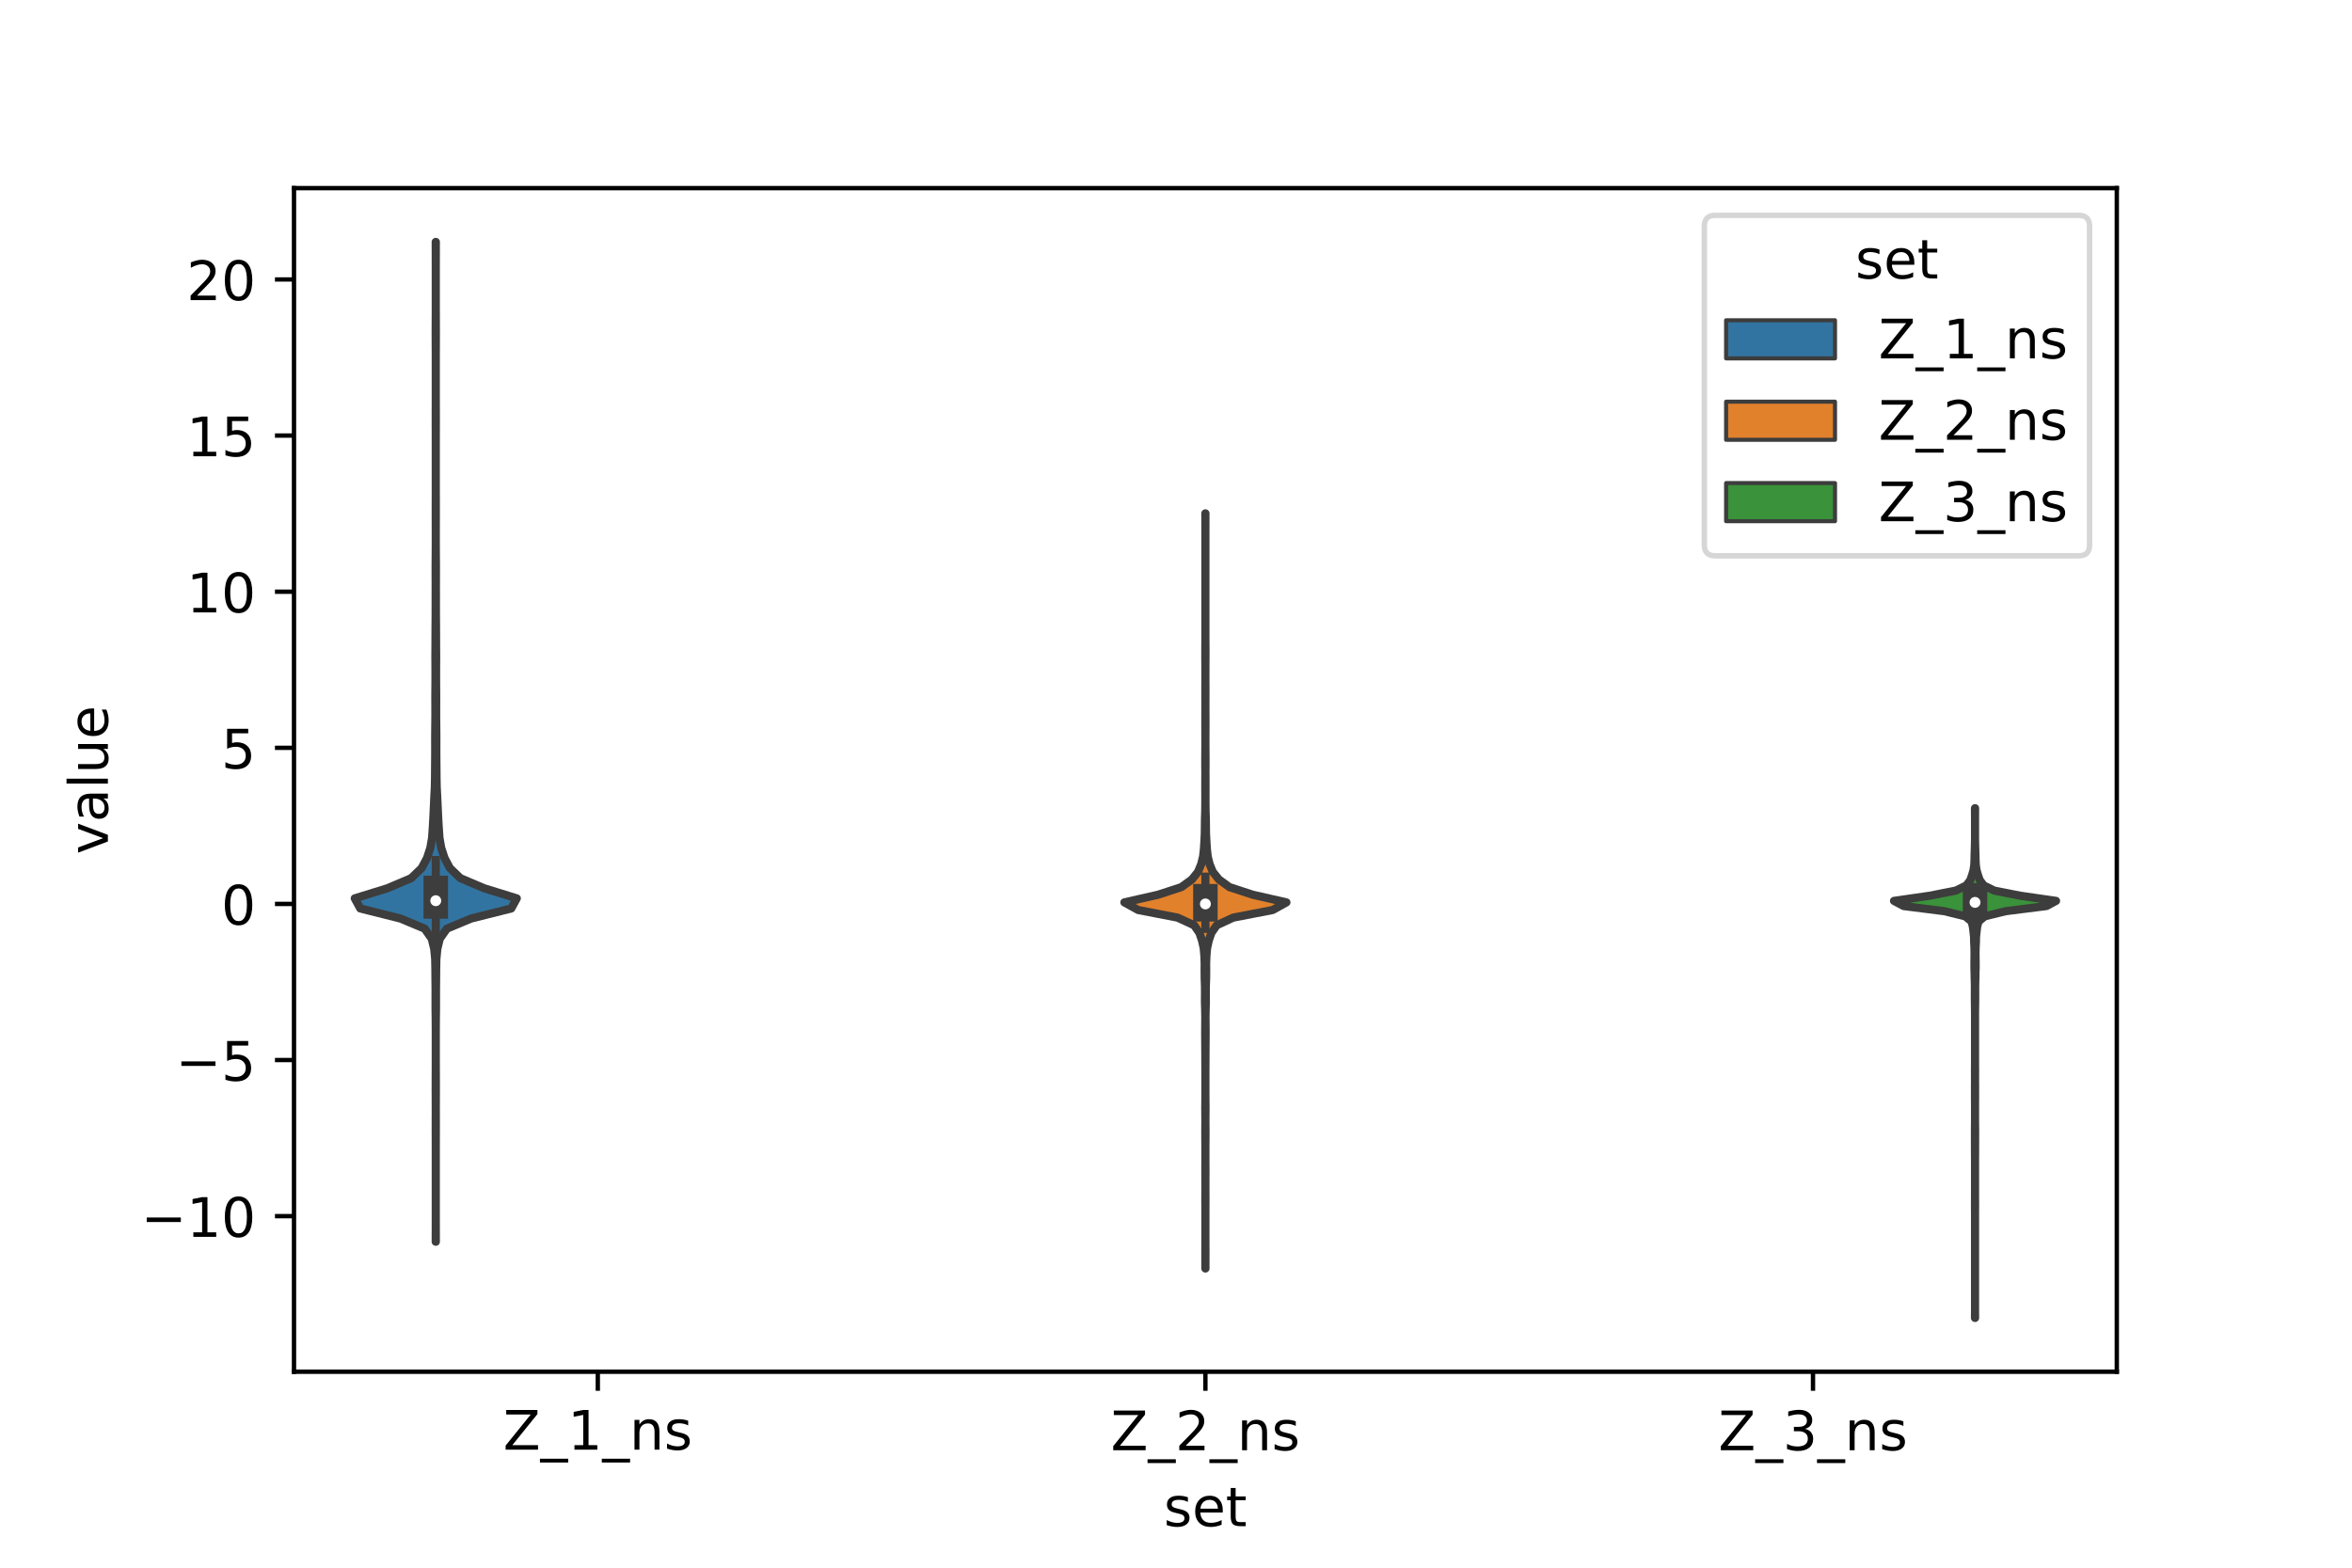 <?xml version="1.0" encoding="utf-8" standalone="no"?>
<!DOCTYPE svg PUBLIC "-//W3C//DTD SVG 1.1//EN"
  "http://www.w3.org/Graphics/SVG/1.1/DTD/svg11.dtd">
<!-- Created with matplotlib (https://matplotlib.org/) -->
<svg height="288pt" version="1.1" viewBox="0 0 432 288" width="432pt" xmlns="http://www.w3.org/2000/svg" xmlns:xlink="http://www.w3.org/1999/xlink">
 <defs>
  <style type="text/css">*{stroke-linecap:butt;stroke-linejoin:round;}</style>
 </defs>
 <g id="figure_1">
  <g id="patch_1">
   <path d="M 0 288 
L 432 288 
L 432 0 
L 0 0 
z
" style="fill:#ffffff;"/>
  </g>
  <g id="axes_1">
   <g id="patch_2">
    <path d="M 54 252 
L 388.8 252 
L 388.8 34.56 
L 54 34.56 
z
" style="fill:#ffffff;"/>
   </g>
   <g id="PolyCollection_1">
    <defs>
     <path d="M 80.049 -59.881 
L 80.031 -59.881 
L 80.035 -61.737 
L 80.039 -63.592 
L 80.04 -65.447 
L 80.04 -67.303 
L 80.04 -69.158 
L 80.04 -71.013 
L 80.04 -72.868 
L 80.04 -74.724 
L 80.04 -76.579 
L 80.038 -78.434 
L 80.032 -80.29 
L 80.032 -82.145 
L 80.037 -84 
L 80.033 -85.856 
L 80.025 -87.711 
L 80.027 -89.566 
L 80.036 -91.422 
L 80.04 -93.277 
L 80.04 -95.132 
L 80.04 -96.987 
L 80.039 -98.843 
L 80.028 -100.698 
L 80.004 -102.553 
L 80.001 -104.409 
L 80.004 -106.264 
L 79.983 -108.119 
L 79.968 -109.975 
L 79.932 -111.83 
L 79.754 -113.685 
L 79.304 -115.54 
L 77.999 -117.396 
L 73.563 -119.251 
L 66.173 -121.106 
L 65.16 -122.962 
L 71.152 -124.817 
L 75.523 -126.672 
L 77.455 -128.528 
L 78.437 -130.383 
L 79.043 -132.238 
L 79.366 -134.093 
L 79.493 -135.949 
L 79.598 -137.804 
L 79.685 -139.659 
L 79.769 -141.515 
L 79.868 -143.37 
L 79.903 -145.225 
L 79.916 -147.081 
L 79.933 -148.936 
L 79.938 -150.791 
L 79.932 -152.647 
L 79.95 -154.502 
L 79.97 -156.357 
L 79.968 -158.212 
L 79.962 -160.068 
L 79.976 -161.923 
L 79.988 -163.778 
L 79.982 -165.634 
L 79.97 -167.489 
L 79.986 -169.344 
L 79.991 -171.2 
L 79.998 -173.055 
L 80.015 -174.91 
L 80.018 -176.765 
L 80.017 -178.621 
L 80.021 -180.476 
L 80.015 -182.331 
L 80.013 -184.187 
L 80.029 -186.042 
L 80.039 -187.897 
L 80.04 -189.753 
L 80.037 -191.608 
L 80.032 -193.463 
L 80.033 -195.318 
L 80.038 -197.174 
L 80.04 -199.029 
L 80.04 -200.884 
L 80.04 -202.74 
L 80.04 -204.595 
L 80.04 -206.45 
L 80.038 -208.306 
L 80.032 -210.161 
L 80.032 -212.016 
L 80.038 -213.872 
L 80.04 -215.727 
L 80.04 -217.582 
L 80.04 -219.437 
L 80.04 -221.293 
L 80.038 -223.148 
L 80.03 -225.003 
L 80.024 -226.859 
L 80.03 -228.714 
L 80.038 -230.569 
L 80.04 -232.425 
L 80.04 -234.28 
L 80.04 -236.135 
L 80.04 -237.99 
L 80.039 -239.846 
L 80.035 -241.701 
L 80.031 -243.556 
L 80.049 -243.556 
L 80.049 -243.556 
L 80.045 -241.701 
L 80.041 -239.846 
L 80.04 -237.99 
L 80.04 -236.135 
L 80.04 -234.28 
L 80.04 -232.425 
L 80.042 -230.569 
L 80.05 -228.714 
L 80.056 -226.859 
L 80.05 -225.003 
L 80.042 -223.148 
L 80.04 -221.293 
L 80.04 -219.437 
L 80.04 -217.582 
L 80.04 -215.727 
L 80.042 -213.872 
L 80.048 -212.016 
L 80.048 -210.161 
L 80.042 -208.306 
L 80.04 -206.45 
L 80.04 -204.595 
L 80.04 -202.74 
L 80.04 -200.884 
L 80.04 -199.029 
L 80.042 -197.174 
L 80.047 -195.318 
L 80.048 -193.463 
L 80.043 -191.608 
L 80.04 -189.753 
L 80.041 -187.897 
L 80.051 -186.042 
L 80.067 -184.187 
L 80.065 -182.331 
L 80.059 -180.476 
L 80.063 -178.621 
L 80.062 -176.765 
L 80.065 -174.91 
L 80.082 -173.055 
L 80.089 -171.2 
L 80.094 -169.344 
L 80.11 -167.489 
L 80.098 -165.634 
L 80.092 -163.778 
L 80.104 -161.923 
L 80.118 -160.068 
L 80.112 -158.212 
L 80.11 -156.357 
L 80.13 -154.502 
L 80.148 -152.647 
L 80.142 -150.791 
L 80.147 -148.936 
L 80.164 -147.081 
L 80.177 -145.225 
L 80.212 -143.37 
L 80.311 -141.515 
L 80.395 -139.659 
L 80.482 -137.804 
L 80.587 -135.949 
L 80.714 -134.093 
L 81.037 -132.238 
L 81.643 -130.383 
L 82.625 -128.528 
L 84.557 -126.672 
L 88.928 -124.817 
L 94.92 -122.962 
L 93.907 -121.106 
L 86.517 -119.251 
L 82.081 -117.396 
L 80.776 -115.54 
L 80.326 -113.685 
L 80.148 -111.83 
L 80.112 -109.975 
L 80.097 -108.119 
L 80.076 -106.264 
L 80.079 -104.409 
L 80.076 -102.553 
L 80.052 -100.698 
L 80.041 -98.843 
L 80.04 -96.987 
L 80.04 -95.132 
L 80.04 -93.277 
L 80.044 -91.422 
L 80.053 -89.566 
L 80.055 -87.711 
L 80.047 -85.856 
L 80.043 -84 
L 80.048 -82.145 
L 80.048 -80.29 
L 80.042 -78.434 
L 80.04 -76.579 
L 80.04 -74.724 
L 80.04 -72.868 
L 80.04 -71.013 
L 80.04 -69.158 
L 80.04 -67.303 
L 80.04 -65.447 
L 80.041 -63.592 
L 80.045 -61.737 
L 80.049 -59.881 
z
" id="m7311bdb1bd" style="stroke:#3d3d3d;stroke-width:1.5;"/>
    </defs>
    <g clip-path="url(#p49337d1e4c)">
     <use style="fill:#3274a1;stroke:#3d3d3d;stroke-width:1.5;" x="0" xlink:href="#m7311bdb1bd" y="288"/>
    </g>
   </g>
   <g id="PolyCollection_2">
    <defs>
     <path d="M 221.41 -54.967 
L 221.39 -54.967 
L 221.394 -56.368 
L 221.39 -57.77 
L 221.394 -59.171 
L 221.4 -60.572 
L 221.4 -61.973 
L 221.4 -63.374 
L 221.4 -64.776 
L 221.398 -66.177 
L 221.39 -67.578 
L 221.394 -68.979 
L 221.399 -70.38 
L 221.394 -71.782 
L 221.39 -73.183 
L 221.398 -74.584 
L 221.4 -75.985 
L 221.399 -77.386 
L 221.388 -78.788 
L 221.381 -80.189 
L 221.395 -81.59 
L 221.391 -82.991 
L 221.38 -84.393 
L 221.392 -85.794 
L 221.399 -87.195 
L 221.4 -88.596 
L 221.4 -89.997 
L 221.399 -91.399 
L 221.391 -92.8 
L 221.386 -94.201 
L 221.379 -95.602 
L 221.367 -97.003 
L 221.361 -98.405 
L 221.371 -99.806 
L 221.381 -101.207 
L 221.355 -102.608 
L 221.315 -104.009 
L 221.328 -105.411 
L 221.322 -106.812 
L 221.271 -108.213 
L 221.257 -109.614 
L 221.266 -111.015 
L 221.214 -112.417 
L 221.091 -113.818 
L 220.779 -115.219 
L 220.301 -116.62 
L 219.328 -118.021 
L 216.294 -119.423 
L 209.041 -120.824 
L 206.52 -122.225 
L 212.693 -123.626 
L 216.984 -125.028 
L 218.917 -126.429 
L 220.044 -127.83 
L 220.622 -129.231 
L 220.973 -130.632 
L 221.129 -132.034 
L 221.217 -133.435 
L 221.289 -134.836 
L 221.306 -136.237 
L 221.324 -137.638 
L 221.369 -139.04 
L 221.385 -140.441 
L 221.386 -141.842 
L 221.381 -143.243 
L 221.383 -144.644 
L 221.392 -146.046 
L 221.379 -147.447 
L 221.379 -148.848 
L 221.391 -150.249 
L 221.398 -151.65 
L 221.393 -153.052 
L 221.389 -154.453 
L 221.389 -155.854 
L 221.394 -157.255 
L 221.399 -158.656 
L 221.392 -160.058 
L 221.391 -161.459 
L 221.399 -162.86 
L 221.4 -164.261 
L 221.397 -165.663 
L 221.387 -167.064 
L 221.385 -168.465 
L 221.394 -169.866 
L 221.4 -171.267 
L 221.4 -172.669 
L 221.4 -174.07 
L 221.4 -175.471 
L 221.4 -176.872 
L 221.4 -178.273 
L 221.4 -179.675 
L 221.4 -181.076 
L 221.4 -182.477 
L 221.4 -183.878 
L 221.4 -185.279 
L 221.4 -186.681 
L 221.4 -188.082 
L 221.4 -189.483 
L 221.4 -190.884 
L 221.396 -192.285 
L 221.39 -193.687 
L 221.41 -193.687 
L 221.41 -193.687 
L 221.404 -192.285 
L 221.4 -190.884 
L 221.4 -189.483 
L 221.4 -188.082 
L 221.4 -186.681 
L 221.4 -185.279 
L 221.4 -183.878 
L 221.4 -182.477 
L 221.4 -181.076 
L 221.4 -179.675 
L 221.4 -178.273 
L 221.4 -176.872 
L 221.4 -175.471 
L 221.4 -174.07 
L 221.4 -172.669 
L 221.4 -171.267 
L 221.406 -169.866 
L 221.415 -168.465 
L 221.413 -167.064 
L 221.403 -165.663 
L 221.4 -164.261 
L 221.401 -162.86 
L 221.409 -161.459 
L 221.408 -160.058 
L 221.401 -158.656 
L 221.406 -157.255 
L 221.411 -155.854 
L 221.411 -154.453 
L 221.407 -153.052 
L 221.402 -151.65 
L 221.409 -150.249 
L 221.421 -148.848 
L 221.421 -147.447 
L 221.408 -146.046 
L 221.417 -144.644 
L 221.419 -143.243 
L 221.414 -141.842 
L 221.415 -140.441 
L 221.431 -139.04 
L 221.476 -137.638 
L 221.494 -136.237 
L 221.511 -134.836 
L 221.583 -133.435 
L 221.671 -132.034 
L 221.827 -130.632 
L 222.178 -129.231 
L 222.756 -127.83 
L 223.883 -126.429 
L 225.816 -125.028 
L 230.107 -123.626 
L 236.28 -122.225 
L 233.759 -120.824 
L 226.506 -119.423 
L 223.472 -118.021 
L 222.499 -116.62 
L 222.021 -115.219 
L 221.709 -113.818 
L 221.586 -112.417 
L 221.534 -111.015 
L 221.543 -109.614 
L 221.529 -108.213 
L 221.478 -106.812 
L 221.472 -105.411 
L 221.485 -104.009 
L 221.445 -102.608 
L 221.419 -101.207 
L 221.429 -99.806 
L 221.439 -98.405 
L 221.433 -97.003 
L 221.421 -95.602 
L 221.414 -94.201 
L 221.409 -92.8 
L 221.401 -91.399 
L 221.4 -89.997 
L 221.4 -88.596 
L 221.401 -87.195 
L 221.408 -85.794 
L 221.42 -84.393 
L 221.409 -82.991 
L 221.405 -81.59 
L 221.419 -80.189 
L 221.412 -78.788 
L 221.401 -77.386 
L 221.4 -75.985 
L 221.402 -74.584 
L 221.41 -73.183 
L 221.406 -71.782 
L 221.401 -70.38 
L 221.406 -68.979 
L 221.41 -67.578 
L 221.402 -66.177 
L 221.4 -64.776 
L 221.4 -63.374 
L 221.4 -61.973 
L 221.4 -60.572 
L 221.406 -59.171 
L 221.41 -57.77 
L 221.406 -56.368 
L 221.41 -54.967 
z
" id="mfaa027f5ad" style="stroke:#3d3d3d;stroke-width:1.5;"/>
    </defs>
    <g clip-path="url(#p49337d1e4c)">
     <use style="fill:#e1812c;stroke:#3d3d3d;stroke-width:1.5;" x="0" xlink:href="#mfaa027f5ad" y="288"/>
    </g>
   </g>
   <g id="PolyCollection_3">
    <defs>
     <path d="M 362.769 -45.884 
L 362.751 -45.884 
L 362.756 -46.829 
L 362.76 -47.775 
L 362.76 -48.721 
L 362.76 -49.667 
L 362.76 -50.613 
L 362.76 -51.559 
L 362.76 -52.505 
L 362.76 -53.45 
L 362.76 -54.396 
L 362.76 -55.342 
L 362.76 -56.288 
L 362.76 -57.234 
L 362.76 -58.18 
L 362.76 -59.126 
L 362.76 -60.071 
L 362.76 -61.017 
L 362.76 -61.963 
L 362.76 -62.909 
L 362.76 -63.855 
L 362.76 -64.801 
L 362.756 -65.747 
L 362.751 -66.692 
L 362.756 -67.638 
L 362.76 -68.584 
L 362.76 -69.53 
L 362.76 -70.476 
L 362.76 -71.422 
L 362.76 -72.368 
L 362.76 -73.313 
L 362.76 -74.259 
L 362.758 -75.205 
L 362.751 -76.151 
L 362.748 -77.097 
L 362.746 -78.043 
L 362.745 -78.989 
L 362.74 -79.934 
L 362.746 -80.88 
L 362.758 -81.826 
L 362.76 -82.772 
L 362.76 -83.718 
L 362.76 -84.664 
L 362.757 -85.61 
L 362.75 -86.555 
L 362.751 -87.501 
L 362.75 -88.447 
L 362.756 -89.393 
L 362.755 -90.339 
L 362.751 -91.285 
L 362.757 -92.231 
L 362.76 -93.176 
L 362.76 -94.122 
L 362.76 -95.068 
L 362.76 -96.014 
L 362.76 -96.96 
L 362.76 -97.906 
L 362.76 -98.852 
L 362.76 -99.797 
L 362.76 -100.743 
L 362.76 -101.689 
L 362.754 -102.635 
L 362.739 -103.581 
L 362.727 -104.527 
L 362.727 -105.473 
L 362.732 -106.418 
L 362.722 -107.364 
L 362.695 -108.31 
L 362.681 -109.256 
L 362.651 -110.202 
L 362.651 -111.148 
L 362.664 -112.093 
L 362.669 -113.039 
L 362.649 -113.985 
L 362.598 -114.931 
L 362.581 -115.877 
L 362.481 -116.823 
L 362.367 -117.769 
L 362.121 -118.714 
L 360.979 -119.66 
L 357.125 -120.606 
L 349.638 -121.552 
L 347.88 -122.498 
L 354.426 -123.444 
L 359.237 -124.39 
L 361.161 -125.335 
L 361.877 -126.281 
L 362.219 -127.227 
L 362.488 -128.173 
L 362.623 -129.119 
L 362.664 -130.065 
L 362.682 -131.011 
L 362.714 -131.956 
L 362.743 -132.902 
L 362.758 -133.848 
L 362.76 -134.794 
L 362.76 -135.74 
L 362.76 -136.686 
L 362.76 -137.632 
L 362.756 -138.577 
L 362.751 -139.523 
L 362.769 -139.523 
L 362.769 -139.523 
L 362.764 -138.577 
L 362.76 -137.632 
L 362.76 -136.686 
L 362.76 -135.74 
L 362.76 -134.794 
L 362.762 -133.848 
L 362.777 -132.902 
L 362.806 -131.956 
L 362.838 -131.011 
L 362.856 -130.065 
L 362.897 -129.119 
L 363.032 -128.173 
L 363.301 -127.227 
L 363.643 -126.281 
L 364.359 -125.335 
L 366.283 -124.39 
L 371.094 -123.444 
L 377.64 -122.498 
L 375.882 -121.552 
L 368.395 -120.606 
L 364.541 -119.66 
L 363.399 -118.714 
L 363.153 -117.769 
L 363.039 -116.823 
L 362.939 -115.877 
L 362.922 -114.931 
L 362.871 -113.985 
L 362.851 -113.039 
L 362.856 -112.093 
L 362.869 -111.148 
L 362.869 -110.202 
L 362.839 -109.256 
L 362.825 -108.31 
L 362.798 -107.364 
L 362.788 -106.418 
L 362.793 -105.473 
L 362.793 -104.527 
L 362.781 -103.581 
L 362.766 -102.635 
L 362.76 -101.689 
L 362.76 -100.743 
L 362.76 -99.797 
L 362.76 -98.852 
L 362.76 -97.906 
L 362.76 -96.96 
L 362.76 -96.014 
L 362.76 -95.068 
L 362.76 -94.122 
L 362.76 -93.176 
L 362.763 -92.231 
L 362.769 -91.285 
L 362.765 -90.339 
L 362.764 -89.393 
L 362.77 -88.447 
L 362.769 -87.501 
L 362.77 -86.555 
L 362.763 -85.61 
L 362.76 -84.664 
L 362.76 -83.718 
L 362.76 -82.772 
L 362.762 -81.826 
L 362.774 -80.88 
L 362.78 -79.934 
L 362.775 -78.989 
L 362.774 -78.043 
L 362.772 -77.097 
L 362.769 -76.151 
L 362.762 -75.205 
L 362.76 -74.259 
L 362.76 -73.313 
L 362.76 -72.368 
L 362.76 -71.422 
L 362.76 -70.476 
L 362.76 -69.53 
L 362.76 -68.584 
L 362.764 -67.638 
L 362.769 -66.692 
L 362.764 -65.747 
L 362.76 -64.801 
L 362.76 -63.855 
L 362.76 -62.909 
L 362.76 -61.963 
L 362.76 -61.017 
L 362.76 -60.071 
L 362.76 -59.126 
L 362.76 -58.18 
L 362.76 -57.234 
L 362.76 -56.288 
L 362.76 -55.342 
L 362.76 -54.396 
L 362.76 -53.45 
L 362.76 -52.505 
L 362.76 -51.559 
L 362.76 -50.613 
L 362.76 -49.667 
L 362.76 -48.721 
L 362.76 -47.775 
L 362.764 -46.829 
L 362.769 -45.884 
z
" id="m9fff075e8b" style="stroke:#3d3d3d;stroke-width:1.5;"/>
    </defs>
    <g clip-path="url(#p49337d1e4c)">
     <use style="fill:#3a923a;stroke:#3d3d3d;stroke-width:1.5;" x="0" xlink:href="#m9fff075e8b" y="288"/>
    </g>
   </g>
   <g id="patch_3">
    <path clip-path="url(#p49337d1e4c)" d="M 109.8 166.06 
L 109.8 166.06 
L 109.8 166.06 
L 109.8 166.06 
z
" style="fill:#3274a1;stroke:#3d3d3d;stroke-linejoin:miter;stroke-width:0.75;"/>
   </g>
   <g id="patch_4">
    <path clip-path="url(#p49337d1e4c)" d="M 109.8 166.06 
L 109.8 166.06 
L 109.8 166.06 
L 109.8 166.06 
z
" style="fill:#e1812c;stroke:#3d3d3d;stroke-linejoin:miter;stroke-width:0.75;"/>
   </g>
   <g id="patch_5">
    <path clip-path="url(#p49337d1e4c)" d="M 109.8 166.06 
L 109.8 166.06 
L 109.8 166.06 
L 109.8 166.06 
z
" style="fill:#3a923a;stroke:#3d3d3d;stroke-linejoin:miter;stroke-width:0.75;"/>
   </g>
   <g id="matplotlib.axis_1">
    <g id="xtick_1">
     <g id="line2d_1">
      <defs>
       <path d="M 0 0 
L 0 3.5 
" id="m19098d2088" style="stroke:#000000;stroke-width:0.8;"/>
      </defs>
      <g>
       <use style="stroke:#000000;stroke-width:0.8;" x="109.8" xlink:href="#m19098d2088" y="252"/>
      </g>
     </g>
     <g id="text_1">
      <!-- Z_1_ns -->
      <g transform="translate(92.42 266.32)scale(0.1 -0.1)">
       <defs>
        <path d="M 5.609 72.906 
L 62.891 72.906 
L 62.891 65.375 
L 16.797 8.297 
L 64.016 8.297 
L 64.016 0 
L 4.5 0 
L 4.5 7.516 
L 50.594 64.594 
L 5.609 64.594 
z
" id="DejaVuSans-90"/>
        <path d="M 50.984 -16.609 
L 50.984 -23.578 
L -0.984 -23.578 
L -0.984 -16.609 
z
" id="DejaVuSans-95"/>
        <path d="M 12.406 8.297 
L 28.516 8.297 
L 28.516 63.922 
L 10.984 60.406 
L 10.984 69.391 
L 28.422 72.906 
L 38.281 72.906 
L 38.281 8.297 
L 54.391 8.297 
L 54.391 0 
L 12.406 0 
z
" id="DejaVuSans-49"/>
        <path d="M 54.891 33.016 
L 54.891 0 
L 45.906 0 
L 45.906 32.719 
Q 45.906 40.484 42.875 44.328 
Q 39.844 48.188 33.797 48.188 
Q 26.516 48.188 22.312 43.547 
Q 18.109 38.922 18.109 30.906 
L 18.109 0 
L 9.078 0 
L 9.078 54.688 
L 18.109 54.688 
L 18.109 46.188 
Q 21.344 51.125 25.703 53.562 
Q 30.078 56 35.797 56 
Q 45.219 56 50.047 50.172 
Q 54.891 44.344 54.891 33.016 
z
" id="DejaVuSans-110"/>
        <path d="M 44.281 53.078 
L 44.281 44.578 
Q 40.484 46.531 36.375 47.5 
Q 32.281 48.484 27.875 48.484 
Q 21.188 48.484 17.844 46.438 
Q 14.5 44.391 14.5 40.281 
Q 14.5 37.156 16.891 35.375 
Q 19.281 33.594 26.516 31.984 
L 29.594 31.297 
Q 39.156 29.25 43.188 25.516 
Q 47.219 21.781 47.219 15.094 
Q 47.219 7.469 41.188 3.016 
Q 35.156 -1.422 24.609 -1.422 
Q 20.219 -1.422 15.453 -0.562 
Q 10.688 0.297 5.422 2 
L 5.422 11.281 
Q 10.406 8.688 15.234 7.391 
Q 20.062 6.109 24.812 6.109 
Q 31.156 6.109 34.562 8.281 
Q 37.984 10.453 37.984 14.406 
Q 37.984 18.062 35.516 20.016 
Q 33.062 21.969 24.703 23.781 
L 21.578 24.516 
Q 13.234 26.266 9.516 29.906 
Q 5.812 33.547 5.812 39.891 
Q 5.812 47.609 11.281 51.797 
Q 16.75 56 26.812 56 
Q 31.781 56 36.172 55.266 
Q 40.578 54.547 44.281 53.078 
z
" id="DejaVuSans-115"/>
       </defs>
       <use xlink:href="#DejaVuSans-90"/>
       <use x="68.506" xlink:href="#DejaVuSans-95"/>
       <use x="118.506" xlink:href="#DejaVuSans-49"/>
       <use x="182.129" xlink:href="#DejaVuSans-95"/>
       <use x="232.129" xlink:href="#DejaVuSans-110"/>
       <use x="295.508" xlink:href="#DejaVuSans-115"/>
      </g>
     </g>
    </g>
    <g id="xtick_2">
     <g id="line2d_2">
      <g>
       <use style="stroke:#000000;stroke-width:0.8;" x="221.4" xlink:href="#m19098d2088" y="252"/>
      </g>
     </g>
     <g id="text_2">
      <!-- Z_2_ns -->
      <g transform="translate(204.02 266.422)scale(0.1 -0.1)">
       <defs>
        <path d="M 19.188 8.297 
L 53.609 8.297 
L 53.609 0 
L 7.328 0 
L 7.328 8.297 
Q 12.938 14.109 22.625 23.891 
Q 32.328 33.688 34.812 36.531 
Q 39.547 41.844 41.422 45.531 
Q 43.312 49.219 43.312 52.781 
Q 43.312 58.594 39.234 62.25 
Q 35.156 65.922 28.609 65.922 
Q 23.969 65.922 18.812 64.312 
Q 13.672 62.703 7.812 59.422 
L 7.812 69.391 
Q 13.766 71.781 18.938 73 
Q 24.125 74.219 28.422 74.219 
Q 39.75 74.219 46.484 68.547 
Q 53.219 62.891 53.219 53.422 
Q 53.219 48.922 51.531 44.891 
Q 49.859 40.875 45.406 35.406 
Q 44.188 33.984 37.641 27.219 
Q 31.109 20.453 19.188 8.297 
z
" id="DejaVuSans-50"/>
       </defs>
       <use xlink:href="#DejaVuSans-90"/>
       <use x="68.506" xlink:href="#DejaVuSans-95"/>
       <use x="118.506" xlink:href="#DejaVuSans-50"/>
       <use x="182.129" xlink:href="#DejaVuSans-95"/>
       <use x="232.129" xlink:href="#DejaVuSans-110"/>
       <use x="295.508" xlink:href="#DejaVuSans-115"/>
      </g>
     </g>
    </g>
    <g id="xtick_3">
     <g id="line2d_3">
      <g>
       <use style="stroke:#000000;stroke-width:0.8;" x="333" xlink:href="#m19098d2088" y="252"/>
      </g>
     </g>
     <g id="text_3">
      <!-- Z_3_ns -->
      <g transform="translate(315.62 266.422)scale(0.1 -0.1)">
       <defs>
        <path d="M 40.578 39.312 
Q 47.656 37.797 51.625 33 
Q 55.609 28.219 55.609 21.188 
Q 55.609 10.406 48.188 4.484 
Q 40.766 -1.422 27.094 -1.422 
Q 22.516 -1.422 17.656 -0.516 
Q 12.797 0.391 7.625 2.203 
L 7.625 11.719 
Q 11.719 9.328 16.594 8.109 
Q 21.484 6.891 26.812 6.891 
Q 36.078 6.891 40.938 10.547 
Q 45.797 14.203 45.797 21.188 
Q 45.797 27.641 41.281 31.266 
Q 36.766 34.906 28.719 34.906 
L 20.219 34.906 
L 20.219 43.016 
L 29.109 43.016 
Q 36.375 43.016 40.234 45.922 
Q 44.094 48.828 44.094 54.297 
Q 44.094 59.906 40.109 62.906 
Q 36.141 65.922 28.719 65.922 
Q 24.656 65.922 20.016 65.031 
Q 15.375 64.156 9.812 62.312 
L 9.812 71.094 
Q 15.438 72.656 20.344 73.438 
Q 25.25 74.219 29.594 74.219 
Q 40.828 74.219 47.359 69.109 
Q 53.906 64.016 53.906 55.328 
Q 53.906 49.266 50.438 45.094 
Q 46.969 40.922 40.578 39.312 
z
" id="DejaVuSans-51"/>
       </defs>
       <use xlink:href="#DejaVuSans-90"/>
       <use x="68.506" xlink:href="#DejaVuSans-95"/>
       <use x="118.506" xlink:href="#DejaVuSans-51"/>
       <use x="182.129" xlink:href="#DejaVuSans-95"/>
       <use x="232.129" xlink:href="#DejaVuSans-110"/>
       <use x="295.508" xlink:href="#DejaVuSans-115"/>
      </g>
     </g>
    </g>
    <g id="text_4">
     <!-- set -->
     <g transform="translate(213.759 280.378)scale(0.1 -0.1)">
      <defs>
       <path d="M 56.203 29.594 
L 56.203 25.203 
L 14.891 25.203 
Q 15.484 15.922 20.484 11.062 
Q 25.484 6.203 34.422 6.203 
Q 39.594 6.203 44.453 7.469 
Q 49.312 8.734 54.109 11.281 
L 54.109 2.781 
Q 49.266 0.734 44.188 -0.344 
Q 39.109 -1.422 33.891 -1.422 
Q 20.797 -1.422 13.156 6.188 
Q 5.516 13.812 5.516 26.812 
Q 5.516 40.234 12.766 48.109 
Q 20.016 56 32.328 56 
Q 43.359 56 49.781 48.891 
Q 56.203 41.797 56.203 29.594 
z
M 47.219 32.234 
Q 47.125 39.594 43.094 43.984 
Q 39.062 48.391 32.422 48.391 
Q 24.906 48.391 20.391 44.141 
Q 15.875 39.891 15.188 32.172 
z
" id="DejaVuSans-101"/>
       <path d="M 18.312 70.219 
L 18.312 54.688 
L 36.812 54.688 
L 36.812 47.703 
L 18.312 47.703 
L 18.312 18.016 
Q 18.312 11.328 20.141 9.422 
Q 21.969 7.516 27.594 7.516 
L 36.812 7.516 
L 36.812 0 
L 27.594 0 
Q 17.188 0 13.234 3.875 
Q 9.281 7.766 9.281 18.016 
L 9.281 47.703 
L 2.688 47.703 
L 2.688 54.688 
L 9.281 54.688 
L 9.281 70.219 
z
" id="DejaVuSans-116"/>
      </defs>
      <use xlink:href="#DejaVuSans-115"/>
      <use x="52.1" xlink:href="#DejaVuSans-101"/>
      <use x="113.623" xlink:href="#DejaVuSans-116"/>
     </g>
    </g>
   </g>
   <g id="matplotlib.axis_2">
    <g id="ytick_1">
     <g id="line2d_4">
      <defs>
       <path d="M 0 0 
L -3.5 0 
" id="mb5be359491" style="stroke:#000000;stroke-width:0.8;"/>
      </defs>
      <g>
       <use style="stroke:#000000;stroke-width:0.8;" x="54" xlink:href="#mb5be359491" y="223.42"/>
      </g>
     </g>
     <g id="text_5">
      <!-- −10 -->
      <g transform="translate(25.895 227.219)scale(0.1 -0.1)">
       <defs>
        <path d="M 10.594 35.5 
L 73.188 35.5 
L 73.188 27.203 
L 10.594 27.203 
z
" id="DejaVuSans-8722"/>
        <path d="M 31.781 66.406 
Q 24.172 66.406 20.328 58.906 
Q 16.5 51.422 16.5 36.375 
Q 16.5 21.391 20.328 13.891 
Q 24.172 6.391 31.781 6.391 
Q 39.453 6.391 43.281 13.891 
Q 47.125 21.391 47.125 36.375 
Q 47.125 51.422 43.281 58.906 
Q 39.453 66.406 31.781 66.406 
z
M 31.781 74.219 
Q 44.047 74.219 50.516 64.516 
Q 56.984 54.828 56.984 36.375 
Q 56.984 17.969 50.516 8.266 
Q 44.047 -1.422 31.781 -1.422 
Q 19.531 -1.422 13.062 8.266 
Q 6.594 17.969 6.594 36.375 
Q 6.594 54.828 13.062 64.516 
Q 19.531 74.219 31.781 74.219 
z
" id="DejaVuSans-48"/>
       </defs>
       <use xlink:href="#DejaVuSans-8722"/>
       <use x="83.789" xlink:href="#DejaVuSans-49"/>
       <use x="147.412" xlink:href="#DejaVuSans-48"/>
      </g>
     </g>
    </g>
    <g id="ytick_2">
     <g id="line2d_5">
      <g>
       <use style="stroke:#000000;stroke-width:0.8;" x="54" xlink:href="#mb5be359491" y="194.74"/>
      </g>
     </g>
     <g id="text_6">
      <!-- −5 -->
      <g transform="translate(32.258 198.539)scale(0.1 -0.1)">
       <defs>
        <path d="M 10.797 72.906 
L 49.516 72.906 
L 49.516 64.594 
L 19.828 64.594 
L 19.828 46.734 
Q 21.969 47.469 24.109 47.828 
Q 26.266 48.188 28.422 48.188 
Q 40.625 48.188 47.75 41.5 
Q 54.891 34.812 54.891 23.391 
Q 54.891 11.625 47.562 5.094 
Q 40.234 -1.422 26.906 -1.422 
Q 22.312 -1.422 17.547 -0.641 
Q 12.797 0.141 7.719 1.703 
L 7.719 11.625 
Q 12.109 9.234 16.797 8.062 
Q 21.484 6.891 26.703 6.891 
Q 35.156 6.891 40.078 11.328 
Q 45.016 15.766 45.016 23.391 
Q 45.016 31 40.078 35.438 
Q 35.156 39.891 26.703 39.891 
Q 22.75 39.891 18.812 39.016 
Q 14.891 38.141 10.797 36.281 
z
" id="DejaVuSans-53"/>
       </defs>
       <use xlink:href="#DejaVuSans-8722"/>
       <use x="83.789" xlink:href="#DejaVuSans-53"/>
      </g>
     </g>
    </g>
    <g id="ytick_3">
     <g id="line2d_6">
      <g>
       <use style="stroke:#000000;stroke-width:0.8;" x="54" xlink:href="#mb5be359491" y="166.06"/>
      </g>
     </g>
     <g id="text_7">
      <!-- 0 -->
      <g transform="translate(40.638 169.859)scale(0.1 -0.1)">
       <use xlink:href="#DejaVuSans-48"/>
      </g>
     </g>
    </g>
    <g id="ytick_4">
     <g id="line2d_7">
      <g>
       <use style="stroke:#000000;stroke-width:0.8;" x="54" xlink:href="#mb5be359491" y="137.38"/>
      </g>
     </g>
     <g id="text_8">
      <!-- 5 -->
      <g transform="translate(40.638 141.179)scale(0.1 -0.1)">
       <use xlink:href="#DejaVuSans-53"/>
      </g>
     </g>
    </g>
    <g id="ytick_5">
     <g id="line2d_8">
      <g>
       <use style="stroke:#000000;stroke-width:0.8;" x="54" xlink:href="#mb5be359491" y="108.7"/>
      </g>
     </g>
     <g id="text_9">
      <!-- 10 -->
      <g transform="translate(34.275 112.499)scale(0.1 -0.1)">
       <use xlink:href="#DejaVuSans-49"/>
       <use x="63.623" xlink:href="#DejaVuSans-48"/>
      </g>
     </g>
    </g>
    <g id="ytick_6">
     <g id="line2d_9">
      <g>
       <use style="stroke:#000000;stroke-width:0.8;" x="54" xlink:href="#mb5be359491" y="80.02"/>
      </g>
     </g>
     <g id="text_10">
      <!-- 15 -->
      <g transform="translate(34.275 83.819)scale(0.1 -0.1)">
       <use xlink:href="#DejaVuSans-49"/>
       <use x="63.623" xlink:href="#DejaVuSans-53"/>
      </g>
     </g>
    </g>
    <g id="ytick_7">
     <g id="line2d_10">
      <g>
       <use style="stroke:#000000;stroke-width:0.8;" x="54" xlink:href="#mb5be359491" y="51.34"/>
      </g>
     </g>
     <g id="text_11">
      <!-- 20 -->
      <g transform="translate(34.275 55.139)scale(0.1 -0.1)">
       <use xlink:href="#DejaVuSans-50"/>
       <use x="63.623" xlink:href="#DejaVuSans-48"/>
      </g>
     </g>
    </g>
    <g id="text_12">
     <!-- value -->
     <g transform="translate(19.816 156.938)rotate(-90)scale(0.1 -0.1)">
      <defs>
       <path d="M 2.984 54.688 
L 12.5 54.688 
L 29.594 8.797 
L 46.688 54.688 
L 56.203 54.688 
L 35.688 0 
L 23.484 0 
z
" id="DejaVuSans-118"/>
       <path d="M 34.281 27.484 
Q 23.391 27.484 19.188 25 
Q 14.984 22.516 14.984 16.5 
Q 14.984 11.719 18.141 8.906 
Q 21.297 6.109 26.703 6.109 
Q 34.188 6.109 38.703 11.406 
Q 43.219 16.703 43.219 25.484 
L 43.219 27.484 
z
M 52.203 31.203 
L 52.203 0 
L 43.219 0 
L 43.219 8.297 
Q 40.141 3.328 35.547 0.953 
Q 30.953 -1.422 24.312 -1.422 
Q 15.922 -1.422 10.953 3.297 
Q 6 8.016 6 15.922 
Q 6 25.141 12.172 29.828 
Q 18.359 34.516 30.609 34.516 
L 43.219 34.516 
L 43.219 35.406 
Q 43.219 41.609 39.141 45 
Q 35.062 48.391 27.688 48.391 
Q 23 48.391 18.547 47.266 
Q 14.109 46.141 10.016 43.891 
L 10.016 52.203 
Q 14.938 54.109 19.578 55.047 
Q 24.219 56 28.609 56 
Q 40.484 56 46.344 49.844 
Q 52.203 43.703 52.203 31.203 
z
" id="DejaVuSans-97"/>
       <path d="M 9.422 75.984 
L 18.406 75.984 
L 18.406 0 
L 9.422 0 
z
" id="DejaVuSans-108"/>
       <path d="M 8.5 21.578 
L 8.5 54.688 
L 17.484 54.688 
L 17.484 21.922 
Q 17.484 14.156 20.5 10.266 
Q 23.531 6.391 29.594 6.391 
Q 36.859 6.391 41.078 11.031 
Q 45.312 15.672 45.312 23.688 
L 45.312 54.688 
L 54.297 54.688 
L 54.297 0 
L 45.312 0 
L 45.312 8.406 
Q 42.047 3.422 37.719 1 
Q 33.406 -1.422 27.688 -1.422 
Q 18.266 -1.422 13.375 4.438 
Q 8.5 10.297 8.5 21.578 
z
M 31.109 56 
z
" id="DejaVuSans-117"/>
      </defs>
      <use xlink:href="#DejaVuSans-118"/>
      <use x="59.18" xlink:href="#DejaVuSans-97"/>
      <use x="120.459" xlink:href="#DejaVuSans-108"/>
      <use x="148.242" xlink:href="#DejaVuSans-117"/>
      <use x="211.621" xlink:href="#DejaVuSans-101"/>
     </g>
    </g>
   </g>
   <g id="line2d_11">
    <path clip-path="url(#p49337d1e4c)" d="M 80.04 171.623 
L 80.04 158.006 
" style="fill:none;stroke:#3d3d3d;stroke-linecap:square;stroke-width:1.5;"/>
   </g>
   <g id="line2d_12">
    <path clip-path="url(#p49337d1e4c)" d="M 80.04 166.535 
L 80.04 163.12 
" style="fill:none;stroke:#3d3d3d;stroke-linecap:square;stroke-width:4.5;"/>
   </g>
   <g id="line2d_13">
    <path clip-path="url(#p49337d1e4c)" d="M 221.4 170.639 
L 221.4 161.051 
" style="fill:none;stroke:#3d3d3d;stroke-linecap:square;stroke-width:1.5;"/>
   </g>
   <g id="line2d_14">
    <path clip-path="url(#p49337d1e4c)" d="M 221.4 167.05 
L 221.4 164.647 
" style="fill:none;stroke:#3d3d3d;stroke-linecap:square;stroke-width:4.5;"/>
   </g>
   <g id="line2d_15">
    <path clip-path="url(#p49337d1e4c)" d="M 362.76 168.463 
L 362.76 162.984 
" style="fill:none;stroke:#3d3d3d;stroke-linecap:square;stroke-width:1.5;"/>
   </g>
   <g id="line2d_16">
    <path clip-path="url(#p49337d1e4c)" d="M 362.76 166.42 
L 362.76 165.045 
" style="fill:none;stroke:#3d3d3d;stroke-linecap:square;stroke-width:4.5;"/>
   </g>
   <g id="patch_6">
    <path d="M 54 252 
L 54 34.56 
" style="fill:none;stroke:#000000;stroke-linecap:square;stroke-linejoin:miter;stroke-width:0.8;"/>
   </g>
   <g id="patch_7">
    <path d="M 388.8 252 
L 388.8 34.56 
" style="fill:none;stroke:#000000;stroke-linecap:square;stroke-linejoin:miter;stroke-width:0.8;"/>
   </g>
   <g id="patch_8">
    <path d="M 54 252 
L 388.8 252 
" style="fill:none;stroke:#000000;stroke-linecap:square;stroke-linejoin:miter;stroke-width:0.8;"/>
   </g>
   <g id="patch_9">
    <path d="M 54 34.56 
L 388.8 34.56 
" style="fill:none;stroke:#000000;stroke-linecap:square;stroke-linejoin:miter;stroke-width:0.8;"/>
   </g>
   <g id="PathCollection_1">
    <defs>
     <path d="M 0 1.5 
C 0.398 1.5 0.779 1.342 1.061 1.061 
C 1.342 0.779 1.5 0.398 1.5 0 
C 1.5 -0.398 1.342 -0.779 1.061 -1.061 
C 0.779 -1.342 0.398 -1.5 0 -1.5 
C -0.398 -1.5 -0.779 -1.342 -1.061 -1.061 
C -1.342 -0.779 -1.5 -0.398 -1.5 0 
C -1.5 0.398 -1.342 0.779 -1.061 1.061 
C -0.779 1.342 -0.398 1.5 0 1.5 
z
" id="me0781d3438" style="stroke:#3d3d3d;"/>
    </defs>
    <g clip-path="url(#p49337d1e4c)">
     <use style="fill:#ffffff;stroke:#3d3d3d;" x="80.04" xlink:href="#me0781d3438" y="165.468"/>
    </g>
   </g>
   <g id="PathCollection_2">
    <g clip-path="url(#p49337d1e4c)">
     <use style="fill:#ffffff;stroke:#3d3d3d;" x="221.4" xlink:href="#me0781d3438" y="166.061"/>
    </g>
   </g>
   <g id="PathCollection_3">
    <g clip-path="url(#p49337d1e4c)">
     <use style="fill:#ffffff;stroke:#3d3d3d;" x="362.76" xlink:href="#me0781d3438" y="165.778"/>
    </g>
   </g>
   <g id="legend_1">
    <g id="patch_10">
     <path d="M 315.041 102.107 
L 381.8 102.107 
Q 383.8 102.107 383.8 100.107 
L 383.8 41.56 
Q 383.8 39.56 381.8 39.56 
L 315.041 39.56 
Q 313.041 39.56 313.041 41.56 
L 313.041 100.107 
Q 313.041 102.107 315.041 102.107 
z
" style="fill:#ffffff;opacity:0.8;stroke:#cccccc;stroke-linejoin:miter;"/>
    </g>
    <g id="text_13">
     <!-- set -->
     <g transform="translate(340.779 51.158)scale(0.1 -0.1)">
      <use xlink:href="#DejaVuSans-115"/>
      <use x="52.1" xlink:href="#DejaVuSans-101"/>
      <use x="113.623" xlink:href="#DejaVuSans-116"/>
     </g>
    </g>
    <g id="patch_11">
     <path d="M 317.041 65.837 
L 337.041 65.837 
L 337.041 58.837 
L 317.041 58.837 
z
" style="fill:#3274a1;stroke:#3d3d3d;stroke-linejoin:miter;stroke-width:0.75;"/>
    </g>
    <g id="text_14">
     <!-- Z_1_ns -->
     <g transform="translate(345.041 65.837)scale(0.1 -0.1)">
      <use xlink:href="#DejaVuSans-90"/>
      <use x="68.506" xlink:href="#DejaVuSans-95"/>
      <use x="118.506" xlink:href="#DejaVuSans-49"/>
      <use x="182.129" xlink:href="#DejaVuSans-95"/>
      <use x="232.129" xlink:href="#DejaVuSans-110"/>
      <use x="295.508" xlink:href="#DejaVuSans-115"/>
     </g>
    </g>
    <g id="patch_12">
     <path d="M 317.041 80.793 
L 337.041 80.793 
L 337.041 73.793 
L 317.041 73.793 
z
" style="fill:#e1812c;stroke:#3d3d3d;stroke-linejoin:miter;stroke-width:0.75;"/>
    </g>
    <g id="text_15">
     <!-- Z_2_ns -->
     <g transform="translate(345.041 80.793)scale(0.1 -0.1)">
      <use xlink:href="#DejaVuSans-90"/>
      <use x="68.506" xlink:href="#DejaVuSans-95"/>
      <use x="118.506" xlink:href="#DejaVuSans-50"/>
      <use x="182.129" xlink:href="#DejaVuSans-95"/>
      <use x="232.129" xlink:href="#DejaVuSans-110"/>
      <use x="295.508" xlink:href="#DejaVuSans-115"/>
     </g>
    </g>
    <g id="patch_13">
     <path d="M 317.041 95.749 
L 337.041 95.749 
L 337.041 88.749 
L 317.041 88.749 
z
" style="fill:#3a923a;stroke:#3d3d3d;stroke-linejoin:miter;stroke-width:0.75;"/>
    </g>
    <g id="text_16">
     <!-- Z_3_ns -->
     <g transform="translate(345.041 95.749)scale(0.1 -0.1)">
      <use xlink:href="#DejaVuSans-90"/>
      <use x="68.506" xlink:href="#DejaVuSans-95"/>
      <use x="118.506" xlink:href="#DejaVuSans-51"/>
      <use x="182.129" xlink:href="#DejaVuSans-95"/>
      <use x="232.129" xlink:href="#DejaVuSans-110"/>
      <use x="295.508" xlink:href="#DejaVuSans-115"/>
     </g>
    </g>
   </g>
  </g>
 </g>
 <defs>
  <clipPath id="p49337d1e4c">
   <rect height="217.44" width="334.8" x="54" y="34.56"/>
  </clipPath>
 </defs>
</svg>
